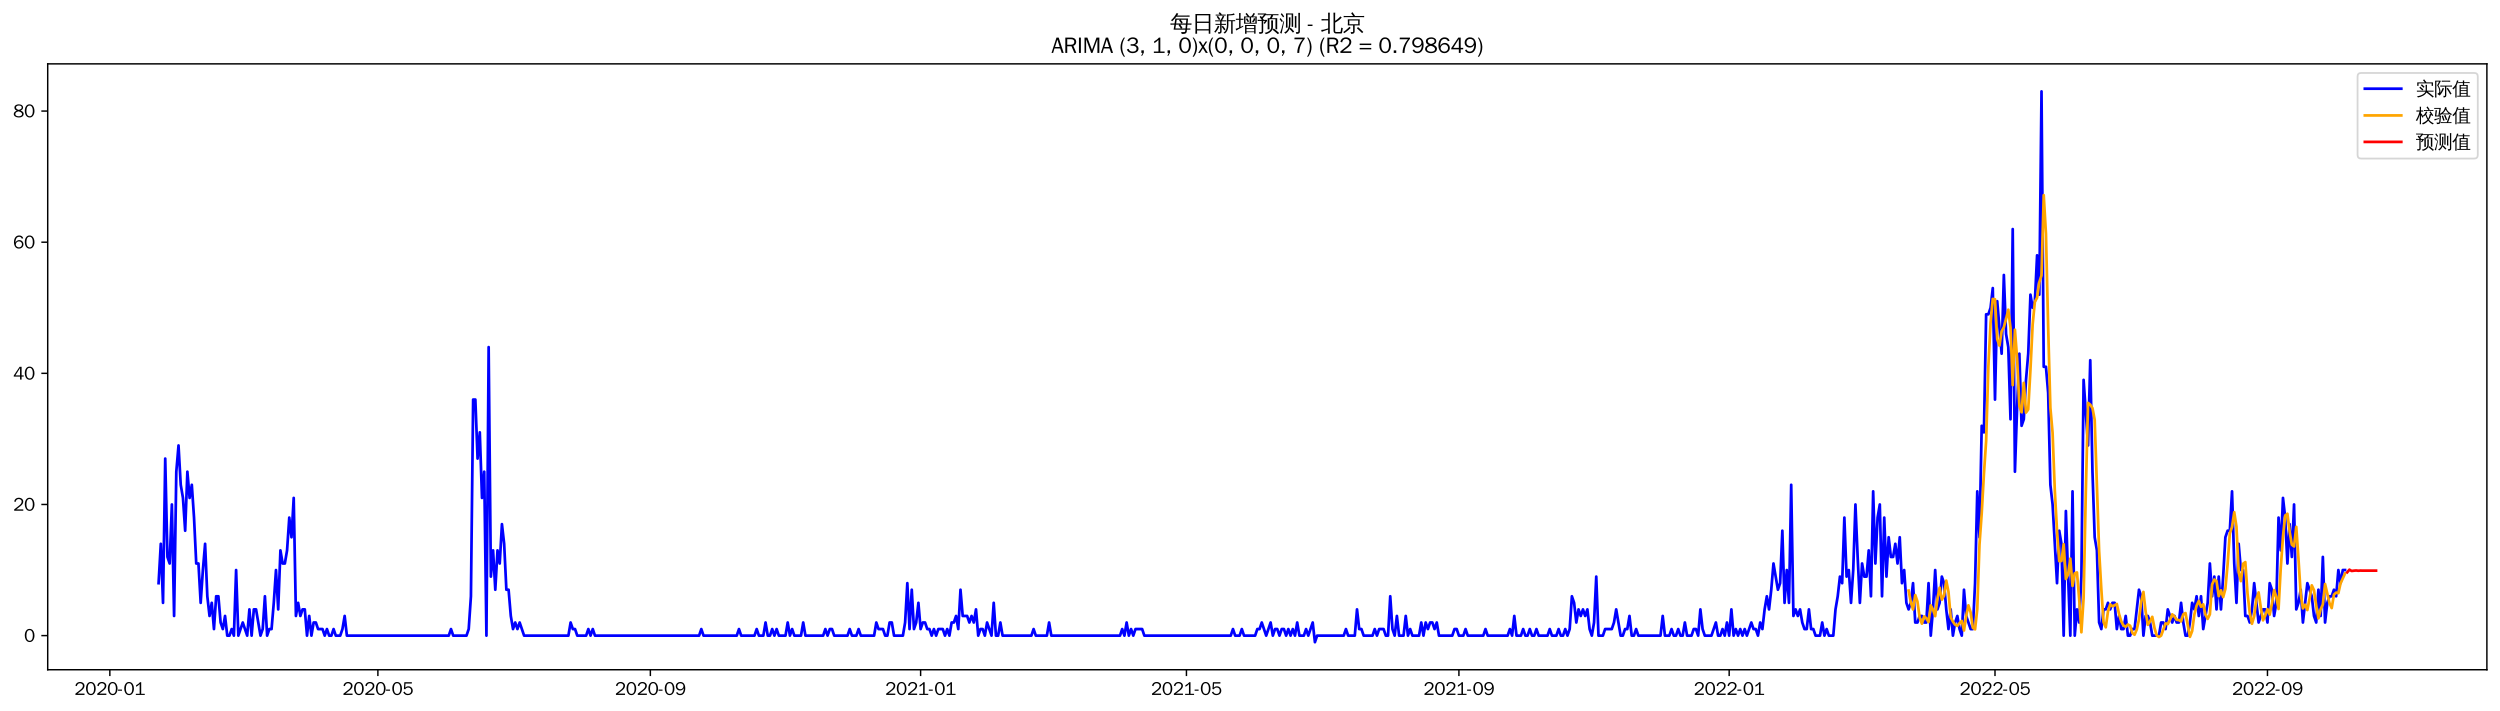 <?xml version="1.0" encoding="utf-8" standalone="no"?>
<!DOCTYPE svg PUBLIC "-//W3C//DTD SVG 1.1//EN"
  "http://www.w3.org/Graphics/SVG/1.1/DTD/svg11.dtd">
<svg xmlns:xlink="http://www.w3.org/1999/xlink" width="1372.594pt" height="390.418pt" viewBox="0 0 1372.594 390.418" xmlns="http://www.w3.org/2000/svg" version="1.1">
 <defs>
  <style type="text/css">*{stroke-linejoin: round; stroke-linecap: butt}</style>
 </defs>
 <g id="figure_1">
  <g id="patch_1">
   <path d="M 0 390.418 
L 1372.594 390.418 
L 1372.594 -0 
L 0 -0 
z
" style="fill: #ffffff"/>
  </g>
  <g id="axes_1">
   <g id="patch_2">
    <path d="M 26.194 367.701 
L 1365.394 367.701 
L 1365.394 35.061 
L 26.194 35.061 
z
" style="fill: #ffffff"/>
   </g>
   <g id="matplotlib.axis_1">
    <g id="xtick_1">
     <g id="line2d_1">
      <defs>
       <path id="m16f0a1be3b" d="M 0 0 
L 0 3.5 
" style="stroke: #000000; stroke-width: 0.8"/>
      </defs>
      <g>
       <use xlink:href="#m16f0a1be3b" x="60.309" y="367.701" style="stroke: #000000; stroke-width: 0.8"/>
      </g>
     </g>
     <g id="text_1">
      <!-- 2020-01 -->
      <g transform="translate(40.819 381.557)scale(0.1 -0.1)">
       <defs>
        <path id="WenQuanYiZenHei-32" d="M 3488 0 
L 369 0 
L 369 456 
L 2150 1850 
Q 2931 2463 2931 3144 
Q 2931 3619 2488 3863 
Q 2231 4013 1931 4013 
Q 1425 4013 1113 3619 
Q 894 3356 881 3013 
L 369 3169 
Q 531 3981 1213 4300 
Q 1544 4456 1950 4456 
Q 2631 4456 3088 4044 
L 3225 3888 
L 3350 3706 
Q 3481 3444 3481 3144 
Q 3481 2313 2519 1569 
L 1069 456 
L 3488 456 
L 3488 0 
z
" transform="scale(0.016)"/>
        <path id="WenQuanYiZenHei-30" d="M 3581 2175 
Q 3581 1288 3169 638 
Q 2713 -63 1938 -63 
Q 1025 -63 563 831 
Q 256 1425 256 2188 
Q 256 3188 700 3819 
Q 1138 4456 1888 4456 
Q 2863 4456 3306 3500 
Q 3581 2925 3581 2175 
z
M 3019 2100 
Q 3019 3356 2500 3806 
L 2350 3919 
Q 2144 4031 1888 4031 
Q 1100 4031 888 2956 
Q 819 2625 819 2225 
Q 819 1013 1338 569 
Q 1588 356 1938 356 
Q 2675 356 2925 1294 
Q 3019 1663 3019 2100 
z
" transform="scale(0.016)"/>
        <path id="WenQuanYiZenHei-2d" d="M 1363 1444 
L 0 1444 
L 0 1844 
L 1363 1844 
L 1363 1444 
z
" transform="scale(0.016)"/>
        <path id="WenQuanYiZenHei-31" d="M 3556 0 
L 488 0 
L 488 406 
L 1800 406 
L 1800 3725 
Q 1231 3125 588 2788 
L 588 3338 
Q 1456 3781 1931 4388 
L 2331 4388 
L 2331 406 
L 3556 406 
L 3556 0 
z
" transform="scale(0.016)"/>
       </defs>
       <use xlink:href="#WenQuanYiZenHei-32"/>
       <use xlink:href="#WenQuanYiZenHei-30" x="59.961"/>
       <use xlink:href="#WenQuanYiZenHei-32" x="119.922"/>
       <use xlink:href="#WenQuanYiZenHei-30" x="179.883"/>
       <use xlink:href="#WenQuanYiZenHei-2d" x="239.844"/>
       <use xlink:href="#WenQuanYiZenHei-30" x="269.824"/>
       <use xlink:href="#WenQuanYiZenHei-31" x="329.785"/>
      </g>
     </g>
    </g>
    <g id="xtick_2">
     <g id="line2d_2">
      <g>
       <use xlink:href="#m16f0a1be3b" x="207.474" y="367.701" style="stroke: #000000; stroke-width: 0.8"/>
      </g>
     </g>
     <g id="text_2">
      <!-- 2020-05 -->
      <g transform="translate(187.984 381.557)scale(0.1 -0.1)">
       <defs>
        <path id="WenQuanYiZenHei-35" d="M 3531 1488 
Q 3531 688 2913 250 
Q 2456 -63 1844 -63 
Q 1175 -63 706 350 
Q 413 613 306 975 
L 781 1131 
Q 1000 538 1569 406 
Q 1706 369 1856 369 
Q 2550 369 2850 869 
Q 3000 1131 3000 1494 
Q 3000 2056 2581 2356 
Q 2319 2538 1969 2538 
Q 1400 2538 1031 2075 
Q 981 2013 938 1938 
L 500 2031 
L 644 4388 
L 3244 4388 
L 3200 3919 
L 1044 3919 
L 950 2500 
Q 1431 2975 2006 2975 
Q 2713 2975 3163 2475 
Q 3531 2063 3531 1488 
z
" transform="scale(0.016)"/>
       </defs>
       <use xlink:href="#WenQuanYiZenHei-32"/>
       <use xlink:href="#WenQuanYiZenHei-30" x="59.961"/>
       <use xlink:href="#WenQuanYiZenHei-32" x="119.922"/>
       <use xlink:href="#WenQuanYiZenHei-30" x="179.883"/>
       <use xlink:href="#WenQuanYiZenHei-2d" x="239.844"/>
       <use xlink:href="#WenQuanYiZenHei-30" x="269.824"/>
       <use xlink:href="#WenQuanYiZenHei-35" x="329.785"/>
      </g>
     </g>
    </g>
    <g id="xtick_3">
     <g id="line2d_3">
      <g>
       <use xlink:href="#m16f0a1be3b" x="357.071" y="367.701" style="stroke: #000000; stroke-width: 0.8"/>
      </g>
     </g>
     <g id="text_3">
      <!-- 2020-09 -->
      <g transform="translate(337.582 381.557)scale(0.1 -0.1)">
       <defs>
        <path id="WenQuanYiZenHei-39" d="M 3544 2300 
Q 3544 1163 3019 513 
Q 2563 -63 1775 -63 
Q 956 -63 563 488 
Q 463 631 394 813 
L 838 975 
Q 1025 494 1550 388 
Q 1656 369 1775 369 
Q 2594 369 2900 1325 
Q 3044 1769 3038 2313 
L 3025 2313 
Q 2675 1638 1944 1544 
Q 1844 1531 1744 1531 
Q 1050 1531 625 2031 
Q 294 2419 294 2963 
Q 294 3656 813 4094 
Q 1238 4456 1819 4456 
Q 2988 4456 3381 3363 
Q 3544 2900 3544 2300 
z
M 2925 2994 
Q 2925 3563 2469 3844 
Q 2206 4006 1863 4006 
Q 1275 4006 988 3563 
Q 844 3344 825 3056 
Q 819 3006 819 2956 
Q 819 2413 1269 2131 
Q 1538 1963 1875 1963 
Q 2363 1963 2681 2350 
Q 2925 2638 2925 2994 
z
" transform="scale(0.016)"/>
       </defs>
       <use xlink:href="#WenQuanYiZenHei-32"/>
       <use xlink:href="#WenQuanYiZenHei-30" x="59.961"/>
       <use xlink:href="#WenQuanYiZenHei-32" x="119.922"/>
       <use xlink:href="#WenQuanYiZenHei-30" x="179.883"/>
       <use xlink:href="#WenQuanYiZenHei-2d" x="239.844"/>
       <use xlink:href="#WenQuanYiZenHei-30" x="269.824"/>
       <use xlink:href="#WenQuanYiZenHei-39" x="329.785"/>
      </g>
     </g>
    </g>
    <g id="xtick_4">
     <g id="line2d_4">
      <g>
       <use xlink:href="#m16f0a1be3b" x="505.452" y="367.701" style="stroke: #000000; stroke-width: 0.8"/>
      </g>
     </g>
     <g id="text_4">
      <!-- 2021-01 -->
      <g transform="translate(485.963 381.557)scale(0.1 -0.1)">
       <use xlink:href="#WenQuanYiZenHei-32"/>
       <use xlink:href="#WenQuanYiZenHei-30" x="59.961"/>
       <use xlink:href="#WenQuanYiZenHei-32" x="119.922"/>
       <use xlink:href="#WenQuanYiZenHei-31" x="179.883"/>
       <use xlink:href="#WenQuanYiZenHei-2d" x="239.844"/>
       <use xlink:href="#WenQuanYiZenHei-30" x="269.824"/>
       <use xlink:href="#WenQuanYiZenHei-31" x="329.785"/>
      </g>
     </g>
    </g>
    <g id="xtick_5">
     <g id="line2d_5">
      <g>
       <use xlink:href="#m16f0a1be3b" x="651.401" y="367.701" style="stroke: #000000; stroke-width: 0.8"/>
      </g>
     </g>
     <g id="text_5">
      <!-- 2021-05 -->
      <g transform="translate(631.911 381.557)scale(0.1 -0.1)">
       <use xlink:href="#WenQuanYiZenHei-32"/>
       <use xlink:href="#WenQuanYiZenHei-30" x="59.961"/>
       <use xlink:href="#WenQuanYiZenHei-32" x="119.922"/>
       <use xlink:href="#WenQuanYiZenHei-31" x="179.883"/>
       <use xlink:href="#WenQuanYiZenHei-2d" x="239.844"/>
       <use xlink:href="#WenQuanYiZenHei-30" x="269.824"/>
       <use xlink:href="#WenQuanYiZenHei-35" x="329.785"/>
      </g>
     </g>
    </g>
    <g id="xtick_6">
     <g id="line2d_6">
      <g>
       <use xlink:href="#m16f0a1be3b" x="800.998" y="367.701" style="stroke: #000000; stroke-width: 0.8"/>
      </g>
     </g>
     <g id="text_6">
      <!-- 2021-09 -->
      <g transform="translate(781.509 381.557)scale(0.1 -0.1)">
       <use xlink:href="#WenQuanYiZenHei-32"/>
       <use xlink:href="#WenQuanYiZenHei-30" x="59.961"/>
       <use xlink:href="#WenQuanYiZenHei-32" x="119.922"/>
       <use xlink:href="#WenQuanYiZenHei-31" x="179.883"/>
       <use xlink:href="#WenQuanYiZenHei-2d" x="239.844"/>
       <use xlink:href="#WenQuanYiZenHei-30" x="269.824"/>
       <use xlink:href="#WenQuanYiZenHei-39" x="329.785"/>
      </g>
     </g>
    </g>
    <g id="xtick_7">
     <g id="line2d_7">
      <g>
       <use xlink:href="#m16f0a1be3b" x="949.379" y="367.701" style="stroke: #000000; stroke-width: 0.8"/>
      </g>
     </g>
     <g id="text_7">
      <!-- 2022-01 -->
      <g transform="translate(929.89 381.557)scale(0.1 -0.1)">
       <use xlink:href="#WenQuanYiZenHei-32"/>
       <use xlink:href="#WenQuanYiZenHei-30" x="59.961"/>
       <use xlink:href="#WenQuanYiZenHei-32" x="119.922"/>
       <use xlink:href="#WenQuanYiZenHei-32" x="179.883"/>
       <use xlink:href="#WenQuanYiZenHei-2d" x="239.844"/>
       <use xlink:href="#WenQuanYiZenHei-30" x="269.824"/>
       <use xlink:href="#WenQuanYiZenHei-31" x="329.785"/>
      </g>
     </g>
    </g>
    <g id="xtick_8">
     <g id="line2d_8">
      <g>
       <use xlink:href="#m16f0a1be3b" x="1095.328" y="367.701" style="stroke: #000000; stroke-width: 0.8"/>
      </g>
     </g>
     <g id="text_8">
      <!-- 2022-05 -->
      <g transform="translate(1075.838 381.557)scale(0.1 -0.1)">
       <use xlink:href="#WenQuanYiZenHei-32"/>
       <use xlink:href="#WenQuanYiZenHei-30" x="59.961"/>
       <use xlink:href="#WenQuanYiZenHei-32" x="119.922"/>
       <use xlink:href="#WenQuanYiZenHei-32" x="179.883"/>
       <use xlink:href="#WenQuanYiZenHei-2d" x="239.844"/>
       <use xlink:href="#WenQuanYiZenHei-30" x="269.824"/>
       <use xlink:href="#WenQuanYiZenHei-35" x="329.785"/>
      </g>
     </g>
    </g>
    <g id="xtick_9">
     <g id="line2d_9">
      <g>
       <use xlink:href="#m16f0a1be3b" x="1244.925" y="367.701" style="stroke: #000000; stroke-width: 0.8"/>
      </g>
     </g>
     <g id="text_9">
      <!-- 2022-09 -->
      <g transform="translate(1225.436 381.557)scale(0.1 -0.1)">
       <use xlink:href="#WenQuanYiZenHei-32"/>
       <use xlink:href="#WenQuanYiZenHei-30" x="59.961"/>
       <use xlink:href="#WenQuanYiZenHei-32" x="119.922"/>
       <use xlink:href="#WenQuanYiZenHei-32" x="179.883"/>
       <use xlink:href="#WenQuanYiZenHei-2d" x="239.844"/>
       <use xlink:href="#WenQuanYiZenHei-30" x="269.824"/>
       <use xlink:href="#WenQuanYiZenHei-39" x="329.785"/>
      </g>
     </g>
    </g>
   </g>
   <g id="matplotlib.axis_2">
    <g id="ytick_1">
     <g id="line2d_10">
      <defs>
       <path id="mc76f2c4e83" d="M 0 0 
L -3.5 0 
" style="stroke: #000000; stroke-width: 0.8"/>
      </defs>
      <g>
       <use xlink:href="#mc76f2c4e83" x="26.194" y="348.981" style="stroke: #000000; stroke-width: 0.8"/>
      </g>
     </g>
     <g id="text_10">
      <!-- 0 -->
      <g transform="translate(13.197 352.409)scale(0.1 -0.1)">
       <use xlink:href="#WenQuanYiZenHei-30"/>
      </g>
     </g>
    </g>
    <g id="ytick_2">
     <g id="line2d_11">
      <g>
       <use xlink:href="#mc76f2c4e83" x="26.194" y="276.981" style="stroke: #000000; stroke-width: 0.8"/>
      </g>
     </g>
     <g id="text_11">
      <!-- 20 -->
      <g transform="translate(7.2 280.409)scale(0.1 -0.1)">
       <use xlink:href="#WenQuanYiZenHei-32"/>
       <use xlink:href="#WenQuanYiZenHei-30" x="59.961"/>
      </g>
     </g>
    </g>
    <g id="ytick_3">
     <g id="line2d_12">
      <g>
       <use xlink:href="#mc76f2c4e83" x="26.194" y="204.981" style="stroke: #000000; stroke-width: 0.8"/>
      </g>
     </g>
     <g id="text_12">
      <!-- 40 -->
      <g transform="translate(7.2 208.409)scale(0.1 -0.1)">
       <defs>
        <path id="WenQuanYiZenHei-34" d="M 3631 1025 
L 2913 1025 
L 2913 0 
L 2381 0 
L 2381 1025 
L 219 1025 
L 219 1388 
L 2225 4388 
L 2913 4388 
L 2913 1444 
L 3631 1444 
L 3631 1025 
z
M 2381 1444 
L 2381 3963 
L 788 1444 
L 2381 1444 
z
" transform="scale(0.016)"/>
       </defs>
       <use xlink:href="#WenQuanYiZenHei-34"/>
       <use xlink:href="#WenQuanYiZenHei-30" x="59.961"/>
      </g>
     </g>
    </g>
    <g id="ytick_4">
     <g id="line2d_13">
      <g>
       <use xlink:href="#mc76f2c4e83" x="26.194" y="132.981" style="stroke: #000000; stroke-width: 0.8"/>
      </g>
     </g>
     <g id="text_13">
      <!-- 60 -->
      <g transform="translate(7.2 136.409)scale(0.1 -0.1)">
       <defs>
        <path id="WenQuanYiZenHei-36" d="M 3550 1431 
Q 3550 725 3006 288 
Q 2581 -63 1994 -63 
Q 1013 -63 563 825 
Q 288 1363 288 2081 
Q 288 3294 856 3938 
Q 1319 4456 2075 4456 
Q 2969 4456 3363 3756 
Q 3431 3631 3481 3481 
L 2988 3350 
Q 2750 3994 2075 4006 
Q 1056 4006 844 2669 
Q 794 2356 794 1981 
L 806 1981 
Q 1006 2506 1544 2744 
Q 1819 2869 2119 2869 
Q 2788 2869 3213 2375 
Q 3550 1975 3550 1431 
z
M 3038 1406 
Q 3038 1906 2656 2213 
Q 2381 2431 2038 2431 
Q 1525 2431 1181 2044 
Q 919 1744 919 1356 
Q 919 881 1344 581 
Q 1631 375 1981 375 
Q 2519 375 2838 781 
Q 3038 1050 3038 1406 
z
" transform="scale(0.016)"/>
       </defs>
       <use xlink:href="#WenQuanYiZenHei-36"/>
       <use xlink:href="#WenQuanYiZenHei-30" x="59.961"/>
      </g>
     </g>
    </g>
    <g id="ytick_5">
     <g id="line2d_14">
      <g>
       <use xlink:href="#mc76f2c4e83" x="26.194" y="60.981" style="stroke: #000000; stroke-width: 0.8"/>
      </g>
     </g>
     <g id="text_14">
      <!-- 80 -->
      <g transform="translate(7.2 64.409)scale(0.1 -0.1)">
       <defs>
        <path id="WenQuanYiZenHei-38" d="M 3619 1175 
Q 3619 431 2850 100 
Q 2444 -63 1944 -63 
Q 1231 -63 725 269 
Q 225 594 225 1125 
Q 225 1881 1269 2281 
Q 719 2481 519 2938 
Q 444 3119 444 3319 
Q 444 4000 1144 4294 
Q 1519 4456 1963 4456 
Q 2669 4456 3094 4094 
Q 3425 3813 3425 3369 
Q 3425 2638 2575 2356 
Q 3231 2056 3450 1725 
Q 3619 1488 3619 1175 
z
M 2944 3344 
Q 2944 3906 2288 4019 
Q 2138 4044 1969 4044 
Q 1438 4044 1163 3775 
Q 1000 3613 1000 3375 
Q 1000 2925 1594 2663 
Q 1756 2588 1931 2550 
Q 2581 2725 2788 2956 
Q 2944 3125 2944 3344 
z
M 3075 1094 
Q 3075 1738 1875 2050 
Q 1094 1881 850 1463 
Q 763 1313 763 1131 
Q 763 569 1456 406 
Q 1681 344 1944 344 
Q 2519 344 2850 619 
Q 3075 813 3075 1094 
z
" transform="scale(0.016)"/>
       </defs>
       <use xlink:href="#WenQuanYiZenHei-38"/>
       <use xlink:href="#WenQuanYiZenHei-30" x="59.961"/>
      </g>
     </g>
    </g>
   </g>
   <g id="line2d_15">
    <path d="M 87.066 320.181 
L 88.283 298.581 
L 89.499 330.981 
L 90.715 251.781 
L 91.931 305.781 
L 93.148 309.381 
L 94.364 276.981 
L 95.58 338.181 
L 96.796 258.981 
L 98.013 244.581 
L 99.229 266.181 
L 100.445 273.381 
L 101.661 291.381 
L 102.878 258.981 
L 104.094 273.381 
L 105.31 266.181 
L 106.526 284.181 
L 107.743 309.381 
L 108.959 309.381 
L 110.175 330.981 
L 111.391 312.981 
L 112.607 298.581 
L 113.824 327.381 
L 115.04 338.181 
L 116.256 330.981 
L 117.472 345.381 
L 118.689 327.381 
L 119.905 327.381 
L 121.121 341.781 
L 122.337 345.381 
L 123.554 338.181 
L 124.77 348.981 
L 125.986 348.981 
L 127.202 345.381 
L 128.419 348.981 
L 129.635 312.981 
L 130.851 348.981 
L 133.284 341.781 
L 135.716 348.981 
L 136.932 334.581 
L 138.148 348.981 
L 139.365 334.581 
L 140.581 334.581 
L 143.013 348.981 
L 144.23 345.381 
L 145.446 327.381 
L 146.662 348.981 
L 147.878 345.381 
L 149.095 345.381 
L 150.311 330.981 
L 151.527 312.981 
L 152.743 334.581 
L 153.96 302.181 
L 155.176 309.381 
L 156.392 309.381 
L 157.608 302.181 
L 158.825 284.181 
L 160.041 294.981 
L 161.257 273.381 
L 162.473 338.181 
L 163.689 330.981 
L 164.906 338.181 
L 166.122 334.581 
L 167.338 334.581 
L 168.554 348.981 
L 169.771 338.181 
L 170.987 348.981 
L 172.203 341.781 
L 173.419 341.781 
L 174.636 345.381 
L 177.068 345.381 
L 178.284 348.981 
L 179.501 345.381 
L 180.717 348.981 
L 181.933 348.981 
L 183.149 345.381 
L 184.366 348.981 
L 186.798 348.981 
L 188.014 345.381 
L 189.23 338.181 
L 190.447 348.981 
L 246.394 348.981 
L 247.61 345.381 
L 248.826 348.981 
L 256.124 348.981 
L 257.34 345.381 
L 258.556 327.381 
L 259.772 219.381 
L 260.989 219.381 
L 262.205 251.781 
L 263.421 237.381 
L 264.637 273.381 
L 265.854 258.981 
L 267.07 348.981 
L 268.286 190.581 
L 269.502 316.581 
L 270.718 302.181 
L 271.935 323.781 
L 273.151 302.181 
L 274.367 309.381 
L 275.583 287.781 
L 276.8 298.581 
L 278.016 323.781 
L 279.232 323.781 
L 280.448 338.181 
L 281.665 345.381 
L 282.881 341.781 
L 284.097 345.381 
L 285.313 341.781 
L 287.746 348.981 
L 312.071 348.981 
L 313.287 341.781 
L 314.503 345.381 
L 315.719 345.381 
L 316.936 348.981 
L 321.8 348.981 
L 323.017 345.381 
L 324.233 348.981 
L 325.449 345.381 
L 326.665 348.981 
L 383.829 348.981 
L 385.045 345.381 
L 386.261 348.981 
L 404.505 348.981 
L 405.721 345.381 
L 406.937 348.981 
L 414.235 348.981 
L 415.451 345.381 
L 416.667 348.981 
L 419.1 348.981 
L 420.316 341.781 
L 421.532 348.981 
L 422.748 348.981 
L 423.964 345.381 
L 425.181 348.981 
L 426.397 345.381 
L 427.613 348.981 
L 431.262 348.981 
L 432.478 341.781 
L 433.694 348.981 
L 434.911 345.381 
L 436.127 348.981 
L 439.776 348.981 
L 440.992 341.781 
L 442.208 348.981 
L 451.938 348.981 
L 453.154 345.381 
L 454.37 348.981 
L 455.587 345.381 
L 456.803 345.381 
L 458.019 348.981 
L 465.317 348.981 
L 466.533 345.381 
L 467.749 348.981 
L 470.182 348.981 
L 471.398 345.381 
L 472.614 348.981 
L 479.911 348.981 
L 481.128 341.781 
L 482.344 345.381 
L 484.776 345.381 
L 485.993 348.981 
L 487.209 348.981 
L 488.425 341.781 
L 489.641 341.781 
L 490.858 348.981 
L 495.723 348.981 
L 496.939 341.781 
L 498.155 320.181 
L 499.371 345.381 
L 500.588 323.781 
L 501.804 345.381 
L 503.02 341.781 
L 504.236 330.981 
L 505.452 345.381 
L 506.669 341.781 
L 507.885 341.781 
L 509.101 345.381 
L 510.317 345.381 
L 511.534 348.981 
L 512.75 345.381 
L 513.966 348.981 
L 515.182 345.381 
L 517.615 345.381 
L 518.831 348.981 
L 520.047 345.381 
L 521.264 348.981 
L 522.48 341.781 
L 523.696 341.781 
L 524.912 338.181 
L 526.129 345.381 
L 527.345 323.781 
L 528.561 338.181 
L 530.993 338.181 
L 532.21 341.781 
L 533.426 338.181 
L 534.642 341.781 
L 535.858 334.581 
L 537.075 348.981 
L 538.291 345.381 
L 539.507 345.381 
L 540.723 348.981 
L 541.94 341.781 
L 544.372 348.981 
L 545.588 330.981 
L 546.805 348.981 
L 548.021 348.981 
L 549.237 341.781 
L 550.453 348.981 
L 566.264 348.981 
L 567.481 345.381 
L 568.697 348.981 
L 574.778 348.981 
L 575.994 341.781 
L 577.211 348.981 
L 614.914 348.981 
L 616.13 345.381 
L 617.346 348.981 
L 618.563 341.781 
L 619.779 348.981 
L 620.995 345.381 
L 622.211 348.981 
L 623.428 345.381 
L 627.076 345.381 
L 628.293 348.981 
L 675.726 348.981 
L 676.942 345.381 
L 678.158 348.981 
L 680.591 348.981 
L 681.807 345.381 
L 683.023 348.981 
L 689.104 348.981 
L 690.321 345.381 
L 691.537 345.381 
L 692.753 341.781 
L 695.186 348.981 
L 697.618 341.781 
L 698.834 348.981 
L 700.051 345.381 
L 701.267 345.381 
L 702.483 348.981 
L 703.699 345.381 
L 704.916 345.381 
L 706.132 348.981 
L 707.348 345.381 
L 708.564 348.981 
L 709.78 345.381 
L 710.997 348.981 
L 712.213 341.781 
L 713.429 348.981 
L 715.862 348.981 
L 717.078 345.381 
L 718.294 348.981 
L 720.727 341.781 
L 721.943 352.581 
L 723.159 348.981 
L 737.754 348.981 
L 738.97 345.381 
L 740.186 348.981 
L 743.835 348.981 
L 745.051 334.581 
L 746.268 345.381 
L 747.484 345.381 
L 748.7 348.981 
L 753.565 348.981 
L 754.781 345.381 
L 755.998 348.981 
L 757.214 345.381 
L 759.646 345.381 
L 760.862 348.981 
L 762.079 348.981 
L 763.295 327.381 
L 764.511 345.381 
L 765.727 348.981 
L 766.944 338.181 
L 768.16 348.981 
L 770.592 348.981 
L 771.809 338.181 
L 773.025 348.981 
L 774.241 345.381 
L 775.457 348.981 
L 779.106 348.981 
L 780.322 341.781 
L 781.539 348.981 
L 782.755 341.781 
L 783.971 345.381 
L 785.187 341.781 
L 786.404 341.781 
L 787.62 345.381 
L 788.836 341.781 
L 790.052 348.981 
L 797.35 348.981 
L 798.566 345.381 
L 799.782 345.381 
L 800.998 348.981 
L 803.431 348.981 
L 804.647 345.381 
L 805.863 348.981 
L 814.377 348.981 
L 815.593 345.381 
L 816.809 348.981 
L 827.756 348.981 
L 828.972 345.381 
L 830.188 348.981 
L 831.404 338.181 
L 832.621 348.981 
L 835.053 348.981 
L 836.269 345.381 
L 837.486 348.981 
L 838.702 348.981 
L 839.918 345.381 
L 841.134 348.981 
L 842.35 348.981 
L 843.567 345.381 
L 844.783 348.981 
L 849.648 348.981 
L 850.864 345.381 
L 852.08 348.981 
L 854.513 348.981 
L 855.729 345.381 
L 856.945 348.981 
L 858.162 348.981 
L 859.378 345.381 
L 860.594 348.981 
L 861.81 345.381 
L 863.027 327.381 
L 864.243 330.981 
L 865.459 341.781 
L 866.675 334.581 
L 867.891 338.181 
L 869.108 334.581 
L 870.324 338.181 
L 871.54 334.581 
L 872.756 345.381 
L 873.973 348.981 
L 875.189 341.781 
L 876.405 316.581 
L 877.621 348.981 
L 880.054 348.981 
L 881.27 345.381 
L 884.919 345.381 
L 886.135 341.781 
L 887.351 334.581 
L 889.784 348.981 
L 891 348.981 
L 892.216 345.381 
L 893.432 345.381 
L 894.649 338.181 
L 895.865 348.981 
L 897.081 348.981 
L 898.297 345.381 
L 899.514 348.981 
L 911.676 348.981 
L 912.892 338.181 
L 914.109 348.981 
L 916.541 348.981 
L 917.757 345.381 
L 918.973 348.981 
L 920.19 348.981 
L 921.406 345.381 
L 922.622 348.981 
L 923.838 348.981 
L 925.055 341.781 
L 926.271 348.981 
L 928.703 348.981 
L 929.92 345.381 
L 931.136 345.381 
L 932.352 348.981 
L 933.568 334.581 
L 934.785 345.381 
L 936.001 348.981 
L 939.65 348.981 
L 942.082 341.781 
L 943.298 348.981 
L 944.514 348.981 
L 945.731 345.381 
L 946.947 348.981 
L 948.163 341.781 
L 949.379 348.981 
L 950.596 334.581 
L 951.812 348.981 
L 953.028 345.381 
L 954.244 348.981 
L 955.461 345.381 
L 956.677 348.981 
L 957.893 345.381 
L 959.109 348.981 
L 961.542 341.781 
L 962.758 345.381 
L 963.974 345.381 
L 965.191 348.981 
L 966.407 341.781 
L 967.623 345.381 
L 968.839 334.581 
L 970.055 327.381 
L 971.272 334.581 
L 972.488 323.781 
L 973.704 309.381 
L 976.137 323.781 
L 977.353 320.181 
L 978.569 291.381 
L 979.785 330.981 
L 981.002 312.981 
L 982.218 330.981 
L 983.434 266.181 
L 984.65 338.181 
L 985.867 334.581 
L 987.083 338.181 
L 988.299 334.581 
L 989.515 341.781 
L 990.732 345.381 
L 991.948 345.381 
L 993.164 334.581 
L 994.38 345.381 
L 995.596 345.381 
L 996.813 348.981 
L 999.245 348.981 
L 1000.461 341.781 
L 1001.678 348.981 
L 1002.894 345.381 
L 1004.11 348.981 
L 1006.543 348.981 
L 1007.759 334.581 
L 1008.975 327.381 
L 1010.191 316.581 
L 1011.408 320.181 
L 1012.624 284.181 
L 1013.84 316.581 
L 1015.056 312.981 
L 1016.273 330.981 
L 1017.489 312.981 
L 1018.705 276.981 
L 1019.921 305.781 
L 1021.137 330.981 
L 1022.354 309.381 
L 1023.57 316.581 
L 1024.786 316.581 
L 1026.002 302.181 
L 1027.219 327.381 
L 1028.435 269.781 
L 1029.651 309.381 
L 1030.867 284.181 
L 1032.084 276.981 
L 1033.3 327.381 
L 1034.516 284.181 
L 1035.732 316.581 
L 1036.949 294.981 
L 1038.165 305.781 
L 1039.381 305.781 
L 1040.597 298.581 
L 1041.814 309.381 
L 1043.03 294.981 
L 1044.246 320.181 
L 1045.462 312.981 
L 1046.679 330.981 
L 1047.895 334.581 
L 1049.111 330.981 
L 1050.327 320.181 
L 1051.543 341.781 
L 1052.76 341.781 
L 1053.976 338.181 
L 1055.192 338.181 
L 1056.408 341.781 
L 1057.625 341.781 
L 1058.841 320.181 
L 1060.057 348.981 
L 1061.273 334.581 
L 1062.49 312.981 
L 1063.706 334.581 
L 1064.922 330.981 
L 1066.138 316.581 
L 1067.355 320.181 
L 1068.571 334.581 
L 1069.787 345.381 
L 1071.003 334.581 
L 1072.22 348.981 
L 1073.436 341.781 
L 1074.652 338.181 
L 1075.868 345.381 
L 1077.084 348.981 
L 1078.301 323.781 
L 1079.517 338.181 
L 1081.949 345.381 
L 1083.166 345.381 
L 1084.382 320.181 
L 1085.598 269.781 
L 1086.814 294.981 
L 1088.031 233.781 
L 1089.247 237.381 
L 1090.463 172.581 
L 1091.679 172.581 
L 1092.896 168.981 
L 1094.112 158.181 
L 1095.328 219.381 
L 1096.544 165.381 
L 1098.977 194.181 
L 1100.193 150.981 
L 1101.409 183.381 
L 1102.625 190.581 
L 1103.842 230.181 
L 1105.058 125.781 
L 1106.274 258.981 
L 1107.49 222.981 
L 1108.707 194.181 
L 1109.923 233.781 
L 1111.139 230.181 
L 1112.355 208.581 
L 1113.572 194.181 
L 1114.788 161.781 
L 1116.004 168.981 
L 1117.22 165.381 
L 1118.437 140.181 
L 1119.653 161.781 
L 1120.869 50.181 
L 1122.085 201.381 
L 1123.302 201.381 
L 1124.518 215.781 
L 1125.734 266.181 
L 1126.95 276.981 
L 1129.383 320.181 
L 1130.599 291.381 
L 1131.815 298.581 
L 1133.031 348.981 
L 1134.248 280.581 
L 1135.464 316.581 
L 1136.68 348.981 
L 1137.896 269.781 
L 1139.113 348.981 
L 1140.329 334.581 
L 1141.545 341.781 
L 1142.761 316.581 
L 1143.978 208.581 
L 1146.41 244.581 
L 1147.626 197.781 
L 1148.843 258.981 
L 1150.059 294.981 
L 1151.275 302.181 
L 1152.491 341.781 
L 1153.707 345.381 
L 1154.924 334.581 
L 1156.14 334.581 
L 1157.356 330.981 
L 1158.572 334.581 
L 1159.789 330.981 
L 1161.005 330.981 
L 1162.221 345.381 
L 1163.437 338.181 
L 1164.654 345.381 
L 1165.87 345.381 
L 1167.086 338.181 
L 1168.302 348.981 
L 1169.519 348.981 
L 1170.735 345.381 
L 1171.951 345.381 
L 1174.384 323.781 
L 1175.6 327.381 
L 1176.816 348.981 
L 1178.032 338.181 
L 1179.248 338.181 
L 1180.465 341.781 
L 1181.681 348.981 
L 1185.33 348.981 
L 1186.546 341.781 
L 1187.762 341.781 
L 1188.978 345.381 
L 1190.195 334.581 
L 1192.627 341.781 
L 1193.843 338.181 
L 1195.06 341.781 
L 1196.276 341.781 
L 1197.492 330.981 
L 1198.708 341.781 
L 1199.925 348.981 
L 1201.141 348.981 
L 1202.357 341.781 
L 1203.573 330.981 
L 1204.789 334.581 
L 1206.006 327.381 
L 1207.222 338.181 
L 1208.438 327.381 
L 1209.654 345.381 
L 1212.087 330.981 
L 1213.303 309.381 
L 1214.519 327.381 
L 1215.736 316.581 
L 1216.952 334.581 
L 1218.168 316.581 
L 1219.384 334.581 
L 1220.601 316.581 
L 1221.817 294.981 
L 1223.033 291.381 
L 1224.249 291.381 
L 1225.466 269.781 
L 1226.682 309.381 
L 1227.898 330.981 
L 1229.114 298.581 
L 1230.33 312.981 
L 1231.547 312.981 
L 1232.763 338.181 
L 1233.979 338.181 
L 1235.195 341.781 
L 1236.412 334.581 
L 1237.628 320.181 
L 1240.06 341.781 
L 1242.493 334.581 
L 1243.709 334.581 
L 1244.925 341.781 
L 1246.142 320.181 
L 1247.358 323.781 
L 1248.574 338.181 
L 1249.79 330.981 
L 1251.007 284.181 
L 1252.223 302.181 
L 1253.439 273.381 
L 1254.655 284.181 
L 1255.871 309.381 
L 1257.088 287.781 
L 1258.304 305.781 
L 1259.52 276.981 
L 1260.736 334.581 
L 1261.953 330.981 
L 1263.169 323.781 
L 1264.385 341.781 
L 1266.818 320.181 
L 1269.25 327.381 
L 1270.466 338.181 
L 1271.683 341.781 
L 1272.899 323.781 
L 1274.115 338.181 
L 1275.331 305.781 
L 1276.548 341.781 
L 1277.764 330.981 
L 1278.98 327.381 
L 1280.196 327.381 
L 1281.412 323.781 
L 1282.629 327.381 
L 1283.845 312.981 
L 1285.061 320.181 
L 1286.277 312.981 
L 1287.494 312.981 
L 1287.494 312.981 
" clip-path="url(#p50f591099b)" style="fill: none; stroke: #0000ff; stroke-width: 1.5; stroke-linecap: square"/>
   </g>
   <g id="line2d_16">
    <path d="M 1047.895 324.263 
L 1049.111 330.665 
L 1050.327 334.609 
L 1051.543 326.706 
L 1052.76 330.298 
L 1053.976 339.218 
L 1055.192 342.426 
L 1056.408 338.419 
L 1057.625 339.432 
L 1058.841 341.543 
L 1060.057 332.377 
L 1061.273 334.651 
L 1062.49 338.283 
L 1063.706 328.782 
L 1064.922 322.673 
L 1066.138 329.25 
L 1067.355 326.972 
L 1068.571 318.783 
L 1069.787 324.949 
L 1071.003 338.901 
L 1072.22 341.293 
L 1073.436 342.953 
L 1074.652 343.632 
L 1075.868 342.142 
L 1077.084 340.921 
L 1078.301 346.157 
L 1079.517 338.088 
L 1080.733 332.345 
L 1081.949 336.207 
L 1083.166 344.691 
L 1084.382 345.523 
L 1085.598 334.347 
L 1086.814 299.017 
L 1088.031 281.867 
L 1089.247 260.29 
L 1090.463 242.105 
L 1091.679 201.348 
L 1092.896 177.237 
L 1094.112 164.125 
L 1095.328 164.327 
L 1096.544 186.233 
L 1097.761 189.747 
L 1098.977 181.913 
L 1100.193 179.665 
L 1101.409 175.181 
L 1102.625 170.024 
L 1103.842 179.953 
L 1105.058 211.454 
L 1106.274 181.041 
L 1107.49 197.171 
L 1108.707 222.888 
L 1109.923 226.343 
L 1111.139 210.225 
L 1112.355 226.503 
L 1113.572 224.807 
L 1114.788 203.105 
L 1116.004 178.182 
L 1117.22 165.664 
L 1118.437 163.462 
L 1119.653 154.963 
L 1120.869 151.248 
L 1122.085 107.155 
L 1123.302 128.303 
L 1124.518 179.647 
L 1125.734 223.83 
L 1126.95 237.658 
L 1128.166 269.263 
L 1129.383 291.36 
L 1130.599 308.076 
L 1131.815 307.987 
L 1133.031 298.818 
L 1134.248 317.899 
L 1135.464 315.433 
L 1136.68 306.709 
L 1137.896 321.675 
L 1139.113 314.763 
L 1140.329 314.292 
L 1141.545 328.889 
L 1142.761 347.135 
L 1143.978 328.375 
L 1145.194 270.087 
L 1146.41 221.207 
L 1147.626 222.17 
L 1148.843 224.092 
L 1150.059 230.484 
L 1152.491 302.312 
L 1153.707 323.433 
L 1154.924 341.556 
L 1156.14 344.423 
L 1157.356 335.673 
L 1158.572 331.813 
L 1159.789 332.849 
L 1161.005 332.334 
L 1162.221 331.598 
L 1163.437 337.124 
L 1164.654 341.17 
L 1165.87 343.434 
L 1167.086 344.147 
L 1168.302 342.878 
L 1169.519 343.548 
L 1170.735 347.51 
L 1171.951 348.488 
L 1173.167 345.619 
L 1174.384 340.11 
L 1175.6 330.402 
L 1176.816 324.987 
L 1178.032 335.789 
L 1179.248 343.043 
L 1180.465 341.169 
L 1181.681 338.674 
L 1182.897 344.804 
L 1184.113 348.885 
L 1185.33 349.739 
L 1186.546 348.981 
L 1188.978 342.256 
L 1190.195 342.653 
L 1191.411 340.252 
L 1192.627 337.304 
L 1193.843 338.436 
L 1195.06 340.292 
L 1196.276 340.428 
L 1197.492 341.164 
L 1198.708 337.269 
L 1199.925 336.585 
L 1202.357 349.643 
L 1203.573 346.478 
L 1204.789 337.365 
L 1206.006 332.566 
L 1207.222 329.945 
L 1208.438 333.127 
L 1209.654 331.818 
L 1210.871 337.384 
L 1212.087 339.794 
L 1213.303 337.291 
L 1214.519 320.915 
L 1215.736 318.201 
L 1216.952 319.026 
L 1218.168 327.342 
L 1219.384 324.103 
L 1220.601 327.818 
L 1221.817 323.344 
L 1223.033 309.882 
L 1224.249 292.88 
L 1225.466 289.343 
L 1226.682 281.219 
L 1227.898 289.142 
L 1229.114 314.275 
L 1230.33 319.052 
L 1231.547 309.517 
L 1232.763 308.618 
L 1233.979 325.911 
L 1235.195 336.518 
L 1236.412 342.466 
L 1237.628 338.282 
L 1238.844 328.913 
L 1240.06 325.265 
L 1241.277 333.643 
L 1242.493 340.575 
L 1243.709 337.926 
L 1244.925 334.439 
L 1246.142 337.463 
L 1247.358 331.523 
L 1248.574 323.995 
L 1249.79 327.79 
L 1251.007 334.349 
L 1252.223 311.776 
L 1253.439 294.664 
L 1254.655 283.019 
L 1255.871 282.069 
L 1257.088 291.848 
L 1258.304 299.072 
L 1259.52 300.014 
L 1260.736 289.274 
L 1261.953 306.866 
L 1263.169 326.115 
L 1264.385 334.025 
L 1265.601 332.03 
L 1266.818 334.943 
L 1268.034 328.698 
L 1269.25 321.387 
L 1270.466 324.036 
L 1271.683 332.414 
L 1272.899 339.478 
L 1274.115 334.528 
L 1275.331 331.87 
L 1276.548 320.66 
L 1278.98 331.101 
L 1280.196 333.855 
L 1281.412 326.481 
L 1282.629 325.371 
L 1283.845 325.649 
L 1285.061 320.242 
L 1287.494 314.928 
L 1287.494 314.928 
" clip-path="url(#p50f591099b)" style="fill: none; stroke: #ffa500; stroke-width: 1.5; stroke-linecap: square"/>
   </g>
   <g id="line2d_17">
    <path d="M 1288.71 314.215 
L 1289.926 312.781 
L 1291.142 313.484 
L 1292.359 313.324 
L 1293.575 313.214 
L 1294.791 313.359 
L 1296.007 313.27 
L 1297.224 313.298 
L 1298.44 313.304 
L 1299.656 313.289 
L 1300.872 313.3 
L 1302.089 313.296 
L 1303.305 313.296 
L 1304.521 313.297 
" clip-path="url(#p50f591099b)" style="fill: none; stroke: #ff0000; stroke-width: 1.5; stroke-linecap: square"/>
   </g>
   <g id="patch_3">
    <path d="M 26.194 367.701 
L 26.194 35.061 
" style="fill: none; stroke: #000000; stroke-width: 0.8; stroke-linejoin: miter; stroke-linecap: square"/>
   </g>
   <g id="patch_4">
    <path d="M 1365.394 367.701 
L 1365.394 35.061 
" style="fill: none; stroke: #000000; stroke-width: 0.8; stroke-linejoin: miter; stroke-linecap: square"/>
   </g>
   <g id="patch_5">
    <path d="M 26.194 367.701 
L 1365.394 367.701 
" style="fill: none; stroke: #000000; stroke-width: 0.8; stroke-linejoin: miter; stroke-linecap: square"/>
   </g>
   <g id="patch_6">
    <path d="M 26.194 35.061 
L 1365.394 35.061 
" style="fill: none; stroke: #000000; stroke-width: 0.8; stroke-linejoin: miter; stroke-linecap: square"/>
   </g>
   <g id="text_15">
    <!-- 每日新增预测 - 北京 -->
    <g transform="translate(642.397 17.042)scale(0.12 -0.12)">
     <defs>
      <path id="WenQuanYiZenHei-6bcf" d="M 6138 2181 
Q 6113 1988 6138 1800 
Q 5788 1819 5438 1819 
L 4975 1819 
L 4863 738 
L 5806 738 
L 5806 394 
L 4831 394 
L 4775 -144 
Q 4719 -563 4350 -725 
Q 4013 -856 3550 -825 
L 3288 -819 
Q 3331 -663 3275 -519 
Q 3219 -375 3113 -288 
Q 3381 -313 3759 -303 
Q 4138 -294 4231 -238 
Q 4338 -163 4350 88 
L 4381 394 
L 1025 394 
L 1244 1819 
L 813 1819 
Q 463 1819 113 1800 
Q 138 1988 113 2181 
Q 463 2163 813 2163 
L 1294 2163 
L 1488 3431 
L 1488 3581 
L 1506 3581 
L 1513 3613 
L 1713 3581 
L 5156 3581 
L 5013 2163 
L 5438 2163 
Q 5788 2163 6138 2181 
z
M 5588 4463 
Q 5569 4269 5588 4081 
Q 5244 4100 4894 4100 
L 1813 4100 
Q 1344 3463 606 2788 
Q 481 2988 256 3069 
Q 744 3494 1116 3972 
Q 1488 4450 1919 5181 
Q 2119 5044 2344 4950 
Q 2213 4688 2050 4444 
L 4894 4444 
Q 5238 4444 5588 4463 
z
M 2844 3238 
L 1906 3238 
L 1744 2163 
L 3244 2163 
L 2581 3038 
L 2844 3238 
z
M 3250 2163 
L 4563 2163 
L 4669 3238 
L 3044 3238 
L 3638 2456 
L 3250 2163 
z
M 2944 1819 
Q 3275 1394 3550 938 
L 3213 738 
L 4419 738 
L 4525 1819 
L 2944 1819 
z
M 2656 1819 
L 1694 1819 
L 1525 738 
L 3094 738 
Q 2806 1219 2450 1650 
L 2656 1819 
z
" transform="scale(0.016)"/>
      <path id="WenQuanYiZenHei-65e5" d="M 1494 -775 
Q 1244 -750 988 -775 
Q 1013 -313 1013 156 
L 1013 4875 
L 5269 4875 
L 5269 -763 
L 4813 -763 
L 4813 156 
L 1469 156 
Q 1469 -313 1494 -775 
z
M 4813 2700 
L 4813 4500 
L 1469 4500 
L 1469 2700 
L 4813 2700 
z
M 4813 531 
L 4813 2325 
L 1469 2325 
L 1469 531 
L 4813 531 
z
" transform="scale(0.016)"/>
      <path id="WenQuanYiZenHei-65b0" d="M 5419 -763 
Q 5188 -738 4963 -763 
Q 4981 -344 4981 75 
L 4981 2819 
L 4188 2819 
L 4188 1706 
Q 4188 63 3163 -738 
Q 3019 -519 2769 -469 
Q 3769 131 3769 1706 
L 3769 4769 
L 3875 4769 
L 3844 4831 
L 4294 4781 
Q 4438 4769 4894 4816 
Q 5350 4863 5512 4931 
Q 5675 5000 5763 5094 
Q 5850 4881 5981 4694 
Q 5713 4544 5263 4519 
L 4188 4438 
L 4188 3100 
L 5563 3100 
Q 5850 3100 6131 3113 
Q 6119 2956 6131 2806 
L 5394 2819 
L 5394 75 
Q 5394 -344 5419 -763 
z
M 2981 213 
Q 2656 744 2256 1225 
L 2606 1513 
Q 3025 1006 3369 450 
L 2981 213 
z
M 1169 1525 
Q 1375 1419 1594 1363 
Q 1281 488 469 -469 
Q 331 -300 119 -244 
Q 575 263 888 900 
Q 1038 1206 1169 1525 
z
M 1825 6 
L 1825 1769 
L 1081 1769 
Q 794 1769 513 1756 
Q 525 1913 513 2063 
Q 794 2050 1081 2050 
L 1825 2050 
L 1825 2775 
L 994 2775 
Q 706 2775 425 2763 
Q 438 2919 425 3075 
Q 706 3056 994 3056 
L 1825 3056 
L 1825 3088 
L 1906 3088 
Q 2288 3656 2588 4381 
Q 2794 4269 3013 4206 
Q 2800 3675 2381 3056 
L 3013 3056 
Q 3294 3056 3581 3075 
Q 3563 2919 3581 2763 
Q 3294 2775 3013 2775 
L 2238 2775 
L 2238 2050 
L 2925 2050 
Q 3206 2050 3494 2063 
Q 3475 1913 3494 1756 
Q 3206 1769 2925 1769 
L 2238 1769 
L 2238 -156 
Q 2238 -413 2075 -581 
Q 1844 -794 1306 -794 
Q 1363 -519 1188 -288 
Q 1338 -313 1534 -316 
Q 1731 -319 1778 -278 
Q 1825 -238 1825 6 
z
M 1875 3388 
L 1500 3131 
L 825 4088 
L 1200 4350 
L 1875 3388 
z
M 3419 4713 
Q 3400 4563 3419 4406 
Q 3131 4419 2850 4419 
L 1125 4419 
Q 838 4419 556 4406 
Q 569 4563 556 4713 
Q 838 4700 1125 4700 
L 1763 4700 
L 1388 5088 
L 1719 5406 
L 2288 4813 
L 2175 4700 
L 2850 4700 
Q 3131 4700 3419 4713 
z
" transform="scale(0.016)"/>
      <path id="WenQuanYiZenHei-589e" d="M 3138 -769 
Q 2913 -744 2688 -769 
Q 2706 -356 2706 56 
L 2706 1719 
L 5706 1719 
L 5706 -756 
L 5300 -756 
L 5300 -338 
L 3119 -338 
Q 3125 -550 3138 -769 
z
M 5113 3569 
Q 5344 3606 5563 3688 
Q 5669 3175 5256 2694 
Q 5113 2519 4975 2506 
Q 4831 2725 4588 2813 
Q 4806 2831 4997 3068 
Q 5188 3306 5113 3569 
z
M 3850 2763 
L 3469 2538 
L 2925 3456 
L 3313 3681 
L 3850 2763 
z
M 2400 2100 
Q 2469 3138 2400 4175 
L 3413 4175 
Q 3138 4550 2825 4888 
L 3156 5194 
Q 3581 4725 3938 4206 
L 3900 4175 
L 4456 4175 
Q 4863 4575 5131 5163 
Q 5325 5044 5538 4975 
Q 5369 4575 5013 4175 
L 6056 4175 
Q 5981 3138 6056 2100 
L 2400 2100 
z
M 5300 806 
L 5300 1450 
L 3113 1450 
Q 3113 1125 3113 806 
L 5300 806 
z
M 5300 563 
L 3113 563 
L 3113 -94 
L 5300 -94 
L 5300 563 
z
M 4431 3913 
L 4431 2363 
L 5650 2363 
L 5650 3913 
L 4756 3913 
L 4700 3856 
Q 4681 3888 4656 3913 
L 4431 3913 
z
M 4025 3913 
L 2806 3913 
L 2806 2363 
L 4025 2363 
L 4025 3913 
z
M -31 625 
Q 506 763 1006 975 
L 1006 3206 
L 669 3206 
Q 369 3206 75 3188 
Q 94 3356 75 3531 
Q 369 3513 669 3513 
L 1006 3513 
L 1006 4263 
Q 1006 4700 981 5131 
Q 1206 5106 1431 5131 
Q 1413 4700 1413 4263 
L 1413 3513 
L 2238 3531 
Q 2219 3356 2238 3188 
L 1413 3206 
L 1413 1163 
L 2150 1531 
L 2194 1256 
Q 1269 775 813 519 
L 194 144 
Q 138 438 -31 625 
z
" transform="scale(0.016)"/>
      <path id="WenQuanYiZenHei-9884" d="M 1206 19 
L 1206 2888 
L 669 2888 
Q 356 2888 50 2869 
Q 63 3044 50 3213 
Q 363 3194 669 3194 
L 1250 3194 
Q 950 3631 606 4031 
L 963 4338 
L 1263 3975 
L 1913 4719 
L 731 4719 
Q 419 4719 106 4706 
Q 125 4875 106 5044 
Q 419 5031 731 5031 
L 2481 5031 
L 2544 4663 
Q 2394 4613 2256 4466 
Q 2119 4319 1525 3631 
Q 1656 3444 1788 3250 
L 1700 3194 
L 2700 3194 
L 2763 2825 
Q 2656 2819 2613 2763 
L 2100 2038 
L 1750 2288 
L 2175 2888 
L 1638 2888 
L 1638 -150 
Q 1638 -525 1363 -669 
Q 1075 -819 525 -813 
Q 594 -513 388 -294 
Q 575 -313 837 -316 
Q 1100 -319 1153 -272 
Q 1206 -225 1206 19 
z
M 5813 -888 
Q 5100 -225 4306 375 
L 4669 719 
Q 5481 106 6219 -575 
L 5813 -888 
z
M 2375 -906 
Q 2294 -631 2025 -506 
Q 2769 -431 3353 19 
Q 3938 469 3938 1069 
L 3938 2200 
Q 3938 2625 3913 3050 
Q 4188 3025 4456 3050 
Q 4431 2625 4431 2200 
L 4431 1069 
Q 4431 681 4225 319 
Q 3644 -606 2375 -906 
z
M 3444 488 
Q 3169 513 2894 488 
Q 2919 913 2919 1338 
L 2919 3675 
Q 3219 3675 3525 3675 
Q 3750 4013 3931 4525 
L 3238 4525 
Q 2888 4525 2538 4513 
Q 2556 4669 2538 4831 
Q 2888 4813 3238 4813 
L 5313 4813 
Q 5663 4813 6006 4831 
Q 5988 4669 6006 4513 
Q 5663 4525 5313 4525 
L 4481 4525 
Q 4388 4088 4088 3675 
L 5644 3675 
L 5644 513 
L 5144 513 
L 5144 3388 
L 3894 3388 
L 3875 3363 
Q 3863 3375 3844 3388 
Q 3631 3388 3413 3388 
L 3419 1338 
Q 3419 913 3444 488 
z
" transform="scale(0.016)"/>
      <path id="WenQuanYiZenHei-6d4b" d="M 5450 138 
L 5450 4306 
Q 5450 4750 5425 5188 
Q 5663 5163 5906 5188 
Q 5881 4750 5881 4306 
L 5881 -38 
Q 5888 -569 5519 -719 
Q 5194 -831 4825 -813 
Q 4894 -519 4694 -281 
Q 4869 -306 5094 -309 
Q 5319 -313 5384 -256 
Q 5450 -200 5450 138 
z
M 4900 938 
Q 4663 963 4419 938 
Q 4444 1375 4444 1819 
L 4444 3381 
Q 4444 3819 4419 4263 
Q 4663 4238 4900 4263 
Q 4875 3819 4875 3381 
L 4875 1819 
Q 4875 1375 4900 938 
z
M 2750 2025 
L 2750 3038 
Q 2750 3481 2725 3919 
Q 2963 3894 3206 3919 
Q 3181 3481 3181 3038 
L 3181 2025 
Q 3181 1263 2919 625 
L 3231 956 
Q 3781 431 4256 -150 
L 3888 -456 
Q 3431 106 2906 600 
Q 2531 -288 1738 -769 
Q 1606 -519 1338 -450 
Q 1988 -156 2369 478 
Q 2750 1113 2750 2025 
z
M 2363 969 
Q 2119 994 1881 969 
Q 1906 1406 1906 1850 
L 1906 5038 
L 3956 5031 
L 3956 1200 
L 3525 1200 
L 3525 4713 
L 2338 4713 
L 2338 1850 
Q 2338 1406 2363 969 
z
M 663 -738 
Q 481 -588 206 -575 
Q 400 -69 606 581 
Q 813 1231 1200 2838 
L 1381 2706 
L 875 338 
L 663 -738 
z
M 1006 2856 
L 731 2550 
L 75 3400 
L 350 3713 
L 1006 2856 
z
M 1088 3913 
Q 781 4388 425 4800 
L 694 5125 
Q 1069 4688 1388 4188 
L 1088 3913 
z
" transform="scale(0.016)"/>
      <path id="WenQuanYiZenHei-20" transform="scale(0.016)"/>
      <path id="WenQuanYiZenHei-5317" d="M 3631 4331 
Q 3631 4794 3606 5263 
Q 3863 5231 4113 5263 
Q 4088 4794 4088 4331 
L 4088 2925 
Q 4675 3269 5181 3769 
L 5594 4194 
Q 5769 4006 5975 3856 
Q 5275 3050 4088 2406 
L 4088 56 
Q 4088 -81 4147 -178 
Q 4206 -275 4313 -275 
L 5519 -275 
Q 5594 -275 5619 -237 
Q 5644 -200 5656 -178 
Q 5669 -156 5678 -112 
Q 5688 -69 5688 -44 
L 5838 1000 
Q 6038 856 6281 863 
L 6100 -250 
Q 6050 -600 5969 -663 
Q 5925 -694 5863 -694 
L 4306 -694 
Q 4013 -694 3822 -494 
Q 3631 -294 3631 56 
L 3631 4331 
z
M 2088 3038 
L 956 3038 
Q 575 3038 200 3019 
Q 219 3225 200 3431 
Q 575 3413 956 3413 
L 2088 3413 
L 2088 4331 
Q 2088 4794 2069 5263 
Q 2319 5231 2569 5263 
Q 2550 4794 2550 4331 
L 2550 163 
Q 2550 -300 2569 -769 
Q 2319 -738 2069 -769 
Q 2088 -300 2088 163 
L 2088 419 
Q 906 44 244 -244 
Q 238 56 69 306 
Q 431 325 843 400 
Q 1256 475 2088 756 
L 2088 3038 
z
" transform="scale(0.016)"/>
      <path id="WenQuanYiZenHei-4eac" d="M 5894 -263 
L 5550 -600 
L 4819 106 
L 4063 775 
L 4375 1144 
L 5150 463 
L 5894 -263 
z
M 1931 1219 
Q 2088 1031 2281 881 
Q 1794 356 1038 -200 
L 438 -625 
Q 338 -413 138 -300 
Q 813 131 1494 781 
L 1931 1219 
z
M 2975 -100 
L 2975 1606 
L 1450 1606 
Q 1531 2475 1450 3350 
L 4875 3350 
Q 4794 2475 4869 1606 
L 3419 1606 
L 3419 -206 
Q 3419 -419 3206 -619 
Q 2981 -819 2369 -813 
Q 2431 -513 2238 -275 
Q 2406 -300 2656 -303 
Q 2906 -306 2940 -272 
Q 2975 -238 2975 -100 
z
M 6138 4319 
Q 6119 4138 6138 3956 
Q 5800 3975 5463 3975 
L 944 3975 
Q 606 3975 275 3956 
Q 294 4138 275 4319 
Q 606 4300 944 4300 
L 2981 4300 
Q 2719 4713 2419 5100 
L 2800 5400 
Q 3206 4875 3544 4300 
L 5463 4300 
Q 5800 4300 6138 4319 
z
M 1894 3019 
L 1894 1938 
L 4431 1938 
L 4431 3019 
L 1894 3019 
z
" transform="scale(0.016)"/>
     </defs>
     <use xlink:href="#WenQuanYiZenHei-6bcf"/>
     <use xlink:href="#WenQuanYiZenHei-65e5" x="100"/>
     <use xlink:href="#WenQuanYiZenHei-65b0" x="200"/>
     <use xlink:href="#WenQuanYiZenHei-589e" x="300"/>
     <use xlink:href="#WenQuanYiZenHei-9884" x="400"/>
     <use xlink:href="#WenQuanYiZenHei-6d4b" x="500"/>
     <use xlink:href="#WenQuanYiZenHei-20" x="600"/>
     <use xlink:href="#WenQuanYiZenHei-2d" x="629.98"/>
     <use xlink:href="#WenQuanYiZenHei-20" x="659.961"/>
     <use xlink:href="#WenQuanYiZenHei-5317" x="689.941"/>
     <use xlink:href="#WenQuanYiZenHei-4eac" x="789.941"/>
    </g>
    <!-- ARIMA (3, 1, 0)x(0, 0, 0, 7) (R2 = 0.798649) -->
    <g transform="translate(577.186 29.061)scale(0.12 -0.12)">
     <defs>
      <path id="WenQuanYiZenHei-41" d="M 3550 0 
L 2988 0 
L 2550 1281 
L 919 1281 
L 531 0 
L 69 0 
L 1494 4388 
L 2125 4388 
L 3550 0 
z
M 2425 1694 
L 1756 3800 
L 1075 1694 
L 2425 1694 
z
" transform="scale(0.016)"/>
      <path id="WenQuanYiZenHei-52" d="M 3675 0 
L 3100 0 
L 2288 1900 
L 1069 1900 
L 1069 0 
L 519 0 
L 519 4388 
L 2163 4388 
Q 3006 4388 3400 3900 
Q 3581 3663 3625 3325 
Q 3631 3250 3631 3163 
Q 3631 2594 3219 2244 
Q 3038 2100 2813 2038 
L 3675 0 
z
M 3081 3169 
Q 3081 3825 2356 3906 
Q 2263 3919 2163 3919 
L 1069 3919 
L 1069 2350 
L 2100 2350 
Q 2906 2350 3044 2919 
Q 3081 3031 3081 3169 
z
" transform="scale(0.016)"/>
      <path id="WenQuanYiZenHei-49" d="M 1100 0 
L 550 0 
L 550 4388 
L 1100 4388 
L 1100 0 
z
" transform="scale(0.016)"/>
      <path id="WenQuanYiZenHei-4d" d="M 4756 0 
L 4206 0 
L 4206 3831 
L 4181 3831 
L 2788 0 
L 2419 0 
L 1000 3831 
L 975 3831 
L 975 0 
L 513 0 
L 513 4388 
L 1331 4388 
L 2656 875 
L 3950 4388 
L 4756 4388 
L 4756 0 
z
" transform="scale(0.016)"/>
      <path id="WenQuanYiZenHei-28" d="M 1606 -1094 
L 1275 -1094 
Q 475 -100 338 1231 
Q 319 1438 319 1656 
Q 319 3031 1156 4244 
Q 1213 4313 1269 4388 
L 1600 4388 
Q 806 3169 794 1681 
Q 794 188 1606 -1094 
z
" transform="scale(0.016)"/>
      <path id="WenQuanYiZenHei-33" d="M 3588 1231 
Q 3588 494 2875 144 
Q 2450 -63 1925 -63 
Q 1044 -63 556 488 
Q 356 706 256 1000 
L 769 1169 
Q 994 375 1913 375 
Q 2631 375 2900 788 
Q 3019 975 3019 1231 
Q 3019 1638 2638 1881 
Q 2325 2081 1613 2069 
L 1338 2069 
L 1338 2494 
Q 1969 2494 2094 2506 
Q 2325 2544 2463 2613 
Q 2763 2756 2844 3100 
Q 2863 3169 2863 3244 
Q 2863 3744 2381 3944 
L 2163 4006 
Q 2056 4025 1931 4025 
Q 1388 4025 1075 3631 
Q 969 3488 906 3313 
L 419 3456 
Q 675 4150 1400 4369 
Q 1669 4456 1975 4456 
Q 2694 4456 3106 4050 
Q 3419 3744 3419 3275 
Q 3419 2813 3025 2513 
Q 2825 2356 2575 2319 
L 2575 2306 
Q 3181 2213 3450 1769 
Q 3588 1525 3588 1231 
z
" transform="scale(0.016)"/>
      <path id="WenQuanYiZenHei-2c" d="M 1363 75 
L 881 -825 
L 606 -825 
L 994 0 
L 656 0 
L 656 738 
L 1363 738 
L 1363 75 
z
" transform="scale(0.016)"/>
      <path id="WenQuanYiZenHei-29" d="M 1600 1656 
Q 1600 306 869 -788 
Q 769 -950 644 -1094 
L 313 -1094 
Q 1125 188 1125 1681 
Q 1125 3169 338 4363 
Q 325 4375 319 4388 
L 650 4388 
Q 1525 3231 1594 1863 
Q 1600 1763 1600 1656 
z
" transform="scale(0.016)"/>
      <path id="WenQuanYiZenHei-78" d="M 2806 0 
L 2213 0 
L 1394 1319 
L 544 0 
L 50 0 
L 1144 1681 
L 163 3250 
L 744 3250 
L 1431 2138 
L 2144 3250 
L 2631 3250 
L 1681 1794 
L 2806 0 
z
" transform="scale(0.016)"/>
      <path id="WenQuanYiZenHei-37" d="M 3400 4056 
Q 1838 2175 1838 0 
L 1275 0 
Q 1269 1438 2056 2825 
Q 2381 3400 2825 3913 
L 444 3913 
L 500 4388 
L 3400 4388 
L 3400 4056 
z
" transform="scale(0.016)"/>
      <path id="WenQuanYiZenHei-3d" d="M 3569 2256 
L 263 2256 
L 263 2675 
L 3569 2675 
L 3569 2256 
z
M 3569 1019 
L 263 1019 
L 263 1431 
L 3569 1431 
L 3569 1019 
z
" transform="scale(0.016)"/>
      <path id="WenQuanYiZenHei-2e" d="M 1344 0 
L 631 0 
L 631 725 
L 1344 725 
L 1344 0 
z
" transform="scale(0.016)"/>
     </defs>
     <use xlink:href="#WenQuanYiZenHei-41"/>
     <use xlink:href="#WenQuanYiZenHei-52" x="55.957"/>
     <use xlink:href="#WenQuanYiZenHei-49" x="117.871"/>
     <use xlink:href="#WenQuanYiZenHei-4d" x="143.848"/>
     <use xlink:href="#WenQuanYiZenHei-41" x="225.781"/>
     <use xlink:href="#WenQuanYiZenHei-20" x="281.738"/>
     <use xlink:href="#WenQuanYiZenHei-28" x="311.719"/>
     <use xlink:href="#WenQuanYiZenHei-33" x="341.699"/>
     <use xlink:href="#WenQuanYiZenHei-2c" x="401.66"/>
     <use xlink:href="#WenQuanYiZenHei-20" x="431.641"/>
     <use xlink:href="#WenQuanYiZenHei-31" x="461.621"/>
     <use xlink:href="#WenQuanYiZenHei-2c" x="521.582"/>
     <use xlink:href="#WenQuanYiZenHei-20" x="551.562"/>
     <use xlink:href="#WenQuanYiZenHei-30" x="581.543"/>
     <use xlink:href="#WenQuanYiZenHei-29" x="641.504"/>
     <use xlink:href="#WenQuanYiZenHei-78" x="671.484"/>
     <use xlink:href="#WenQuanYiZenHei-28" x="715.43"/>
     <use xlink:href="#WenQuanYiZenHei-30" x="745.41"/>
     <use xlink:href="#WenQuanYiZenHei-2c" x="805.371"/>
     <use xlink:href="#WenQuanYiZenHei-20" x="835.352"/>
     <use xlink:href="#WenQuanYiZenHei-30" x="865.332"/>
     <use xlink:href="#WenQuanYiZenHei-2c" x="925.293"/>
     <use xlink:href="#WenQuanYiZenHei-20" x="955.273"/>
     <use xlink:href="#WenQuanYiZenHei-30" x="985.254"/>
     <use xlink:href="#WenQuanYiZenHei-2c" x="1045.215"/>
     <use xlink:href="#WenQuanYiZenHei-20" x="1075.195"/>
     <use xlink:href="#WenQuanYiZenHei-37" x="1105.176"/>
     <use xlink:href="#WenQuanYiZenHei-29" x="1165.137"/>
     <use xlink:href="#WenQuanYiZenHei-20" x="1195.117"/>
     <use xlink:href="#WenQuanYiZenHei-28" x="1225.098"/>
     <use xlink:href="#WenQuanYiZenHei-52" x="1255.078"/>
     <use xlink:href="#WenQuanYiZenHei-32" x="1316.992"/>
     <use xlink:href="#WenQuanYiZenHei-20" x="1376.953"/>
     <use xlink:href="#WenQuanYiZenHei-3d" x="1406.934"/>
     <use xlink:href="#WenQuanYiZenHei-20" x="1466.895"/>
     <use xlink:href="#WenQuanYiZenHei-30" x="1496.875"/>
     <use xlink:href="#WenQuanYiZenHei-2e" x="1556.836"/>
     <use xlink:href="#WenQuanYiZenHei-37" x="1586.816"/>
     <use xlink:href="#WenQuanYiZenHei-39" x="1646.777"/>
     <use xlink:href="#WenQuanYiZenHei-38" x="1706.738"/>
     <use xlink:href="#WenQuanYiZenHei-36" x="1766.699"/>
     <use xlink:href="#WenQuanYiZenHei-34" x="1826.66"/>
     <use xlink:href="#WenQuanYiZenHei-39" x="1886.621"/>
     <use xlink:href="#WenQuanYiZenHei-29" x="1946.582"/>
    </g>
   </g>
   <g id="legend_1">
    <g id="patch_7">
     <path d="M 1296.394 87.056 
L 1358.394 87.056 
Q 1360.394 87.056 1360.394 85.056 
L 1360.394 42.061 
Q 1360.394 40.061 1358.394 40.061 
L 1296.394 40.061 
Q 1294.394 40.061 1294.394 42.061 
L 1294.394 85.056 
Q 1294.394 87.056 1296.394 87.056 
z
" style="fill: #ffffff; opacity: 0.8; stroke: #cccccc; stroke-linejoin: miter"/>
    </g>
    <g id="line2d_18">
     <path d="M 1298.394 48.695 
L 1308.394 48.695 
L 1318.394 48.695 
" style="fill: none; stroke: #0000ff; stroke-width: 1.5; stroke-linecap: square"/>
    </g>
    <g id="text_16">
     <!-- 实际值 -->
     <g transform="translate(1326.394 52.195)scale(0.1 -0.1)">
      <defs>
       <path id="WenQuanYiZenHei-5b9e" d="M 1025 1175 
Q 694 1175 356 1163 
Q 375 1344 356 1525 
Q 694 1506 1025 1506 
L 3363 1506 
L 3363 2625 
Q 3363 3075 3338 3519 
Q 3581 3494 3825 3519 
Q 3800 3075 3800 2625 
L 3800 1506 
L 5406 1506 
Q 5744 1506 6075 1525 
Q 6056 1344 6075 1163 
Q 5744 1175 5406 1175 
L 4038 1175 
L 4981 456 
L 6131 -488 
L 5819 -856 
L 4681 75 
L 3638 875 
Q 3313 231 2475 -231 
Q 1638 -694 700 -825 
Q 638 -519 344 -400 
Q 1450 -319 2406 244 
Q 3113 656 3300 1175 
L 1025 1175 
z
M 2263 1581 
Q 1763 2081 1200 2513 
L 1494 2894 
Q 2081 2444 2600 1919 
L 2263 1581 
z
M 2638 2500 
Q 2219 2963 1731 3363 
L 2044 3738 
Q 2556 3313 3000 2819 
L 2638 2500 
z
M 919 3156 
L 481 3156 
L 481 4344 
L 3069 4344 
Q 2794 4731 2469 5081 
L 2825 5413 
Q 3256 4944 3613 4413 
L 3513 4344 
L 5869 4344 
L 5869 3156 
L 5425 3156 
L 5425 4013 
L 919 4013 
L 919 3156 
z
" transform="scale(0.016)"/>
       <path id="WenQuanYiZenHei-9645" d="M 6000 431 
L 5569 194 
L 4963 1219 
L 4313 2219 
L 4719 2494 
L 5375 1481 
L 6000 431 
z
M 2956 2450 
Q 3181 2344 3419 2294 
Q 3006 1038 1944 -188 
Q 1794 -6 1569 56 
Q 2069 600 2372 1156 
Q 2675 1713 2956 2450 
z
M 3750 25 
L 3750 2913 
L 2819 2913 
Q 2475 2913 2125 2894 
Q 2144 3081 2125 3269 
Q 2475 3256 2819 3256 
L 5469 3256 
Q 5819 3256 6163 3269 
Q 6144 3081 6163 2894 
Q 5813 2913 5469 2913 
L 4194 2913 
L 4194 -144 
Q 4194 -725 3456 -813 
L 3263 -825 
Q 3325 -506 3125 -250 
Q 3250 -281 3394 -306 
Q 3663 -313 3706 -272 
Q 3750 -231 3750 25 
z
M 5544 4950 
Q 5525 4756 5544 4569 
Q 5194 4588 4844 4588 
L 3325 4588 
Q 2975 4588 2625 4569 
Q 2644 4756 2625 4950 
Q 2975 4931 3325 4931 
L 4844 4931 
Q 5194 4931 5544 4950 
z
M 819 -850 
Q 581 -825 344 -850 
Q 369 -419 369 19 
L 363 4938 
L 2256 4938 
L 2256 4625 
Q 2150 4513 2075 4375 
L 1481 3238 
Q 2181 2319 2181 1156 
Q 2144 400 1569 163 
L 1406 88 
Q 1288 300 1138 481 
Q 1294 538 1450 606 
Q 1763 744 1794 1156 
Q 1794 1744 1600 2300 
Q 1406 2856 1038 3313 
L 1725 4625 
L 788 4625 
L 794 19 
Q 794 -419 819 -850 
z
" transform="scale(0.016)"/>
       <path id="WenQuanYiZenHei-503c" d="M 6175 -219 
Q 6156 -388 6175 -556 
Q 5863 -544 5550 -544 
L 2313 -544 
Q 2000 -544 1688 -556 
Q 1706 -388 1688 -219 
L 2506 -231 
L 2506 3469 
L 3644 3469 
L 3644 4119 
L 2638 4119 
Q 2325 4119 2013 4100 
Q 2031 4269 2013 4438 
Q 2325 4425 2638 4425 
L 3638 4425 
Q 3638 4719 3619 5013 
Q 3856 4988 4094 5013 
Q 4075 4719 4075 4425 
L 5344 4425 
Q 5650 4425 5963 4438 
Q 5950 4269 5963 4100 
Q 5656 4119 5344 4119 
L 4069 4119 
L 4069 3469 
L 5300 3469 
L 5300 -231 
L 5550 -231 
Q 5863 -231 6175 -219 
z
M 4869 2556 
L 4869 3156 
L 2931 3156 
Q 2931 2850 2931 2556 
L 4869 2556 
z
M 4869 1669 
L 4869 2250 
L 2931 2250 
L 2931 1669 
L 4869 1669 
z
M 4869 731 
L 4869 1363 
L 2931 1363 
L 2931 731 
L 4869 731 
z
M 4869 -231 
L 4869 425 
L 2931 425 
L 2931 -231 
L 4869 -231 
z
M 2106 4925 
Q 1856 4075 1463 3338 
L 1463 31 
Q 1463 -413 1481 -850 
Q 1256 -825 1031 -850 
Q 1050 -413 1050 31 
L 1050 2681 
Q 750 2269 375 1931 
Q 238 2156 0 2256 
Q 331 2544 619 2875 
Q 1094 3425 1300 3950 
Q 1494 4469 1625 5050 
Q 1850 4963 2106 4925 
z
" transform="scale(0.016)"/>
      </defs>
      <use xlink:href="#WenQuanYiZenHei-5b9e"/>
      <use xlink:href="#WenQuanYiZenHei-9645" x="100"/>
      <use xlink:href="#WenQuanYiZenHei-503c" x="200"/>
     </g>
    </g>
    <g id="line2d_19">
     <path d="M 1298.394 63.373 
L 1308.394 63.373 
L 1318.394 63.373 
" style="fill: none; stroke: #ffa500; stroke-width: 1.5; stroke-linecap: square"/>
    </g>
    <g id="text_17">
     <!-- 校验值 -->
     <g transform="translate(1326.394 66.874)scale(0.1 -0.1)">
      <defs>
       <path id="WenQuanYiZenHei-6821" d="M 5256 2463 
Q 5025 1475 4494 706 
Q 5125 -94 6175 -544 
Q 5950 -663 5850 -900 
Q 4906 -494 4250 381 
Q 3931 0 3475 -350 
Q 3019 -700 2388 -919 
Q 2338 -656 2138 -475 
Q 3306 -69 4006 738 
Q 3563 1444 3300 2331 
Q 3050 2050 2706 1800 
Q 2606 2000 2406 2106 
Q 2900 2444 3181 2938 
Q 3350 3225 3488 3538 
Q 3700 3431 3925 3369 
Q 3763 2894 3425 2475 
L 3650 2531 
Q 3888 1675 4244 1075 
Q 4469 1444 4603 1937 
Q 4738 2431 4775 2688 
Q 4963 2644 5150 2625 
Q 4919 2969 4663 3294 
L 5038 3588 
Q 5544 2925 5975 2213 
L 5569 1969 
L 5256 2463 
z
M 6006 4050 
Q 5988 3881 6006 3713 
Q 5694 3725 5381 3725 
L 3413 3725 
Q 3100 3725 2788 3713 
Q 2806 3881 2788 4050 
Q 3100 4031 3413 4031 
L 4325 4031 
Q 4019 4525 3644 4969 
L 4000 5275 
Q 4413 4788 4750 4244 
L 4406 4031 
L 5381 4031 
Q 5694 4031 6006 4050 
z
M 406 263 
Q 238 431 -25 469 
Q 194 825 466 1337 
Q 738 1850 925 2406 
Q 1113 2963 1256 3519 
L 825 3519 
Q 506 3519 188 3500 
Q 206 3700 188 3900 
Q 506 3881 825 3881 
L 1363 3881 
L 1363 4263 
Q 1363 4719 1338 5175 
Q 1556 5150 1775 5175 
Q 1756 4719 1756 4263 
L 1756 3881 
L 2525 3900 
Q 2506 3700 2525 3500 
L 1756 3519 
L 1756 2738 
L 1931 2881 
Q 2306 2300 2613 1650 
L 2231 1413 
Q 2081 1725 1919 2019 
L 1756 2300 
L 1756 69 
Q 1756 -388 1775 -850 
Q 1556 -825 1338 -850 
Q 1363 -388 1363 69 
L 1363 2438 
Q 925 1144 406 263 
z
" transform="scale(0.016)"/>
       <path id="WenQuanYiZenHei-9a8c" d="M 5981 -106 
Q 5963 -275 5981 -444 
Q 5669 -431 5356 -431 
L 2969 -431 
Q 2656 -431 2350 -444 
Q 2363 -275 2350 -106 
Q 2656 -125 2969 -125 
L 4369 -125 
Q 4600 431 4881 1288 
L 5206 2300 
Q 5425 2206 5663 2163 
Q 5375 1188 4831 -125 
L 5356 -125 
Q 5669 -125 5981 -106 
z
M 4063 594 
Q 3788 1425 3425 2219 
L 3856 2419 
Q 4225 1600 4513 744 
L 4063 594 
z
M 3163 363 
Q 2931 1200 2613 2006 
L 3056 2175 
Q 3381 1350 3619 488 
L 3163 363 
z
M 4581 2550 
L 3513 2550 
Q 3200 2550 2888 2538 
Q 2900 2663 2894 2769 
Q 2569 2488 2206 2300 
Q 2113 2550 1894 2700 
Q 2488 2975 2975 3463 
Q 3269 3756 3394 4006 
Q 3644 4513 3794 5063 
Q 4038 4975 4294 4931 
Q 4250 4806 4206 4681 
Q 4475 3888 5025 3388 
Q 5519 2938 6169 2650 
Q 5938 2538 5838 2300 
Q 5513 2456 5200 2700 
Q 5200 2619 5206 2538 
Q 4894 2550 4581 2550 
z
M 3513 2863 
L 4994 2869 
Q 4344 3438 3988 4194 
Q 3594 3406 3013 2869 
Q 3263 2863 3513 2863 
z
M 206 444 
Q 188 756 44 963 
Q 319 956 650 1003 
Q 981 1050 1731 1281 
L 1738 1006 
Q 800 719 206 444 
z
M 525 4000 
Q 744 3950 994 3944 
Q 925 3519 875 3081 
L 763 2144 
L 1475 2144 
L 1831 4444 
L 663 4444 
Q 350 4444 38 4431 
Q 56 4600 38 4769 
Q 350 4756 663 4756 
L 2313 4756 
L 1913 2144 
L 2375 2144 
L 2200 -200 
Q 2188 -425 1988 -588 
Q 1694 -800 1181 -788 
L 944 -788 
Q 1000 -450 788 -269 
Q 1013 -294 1334 -287 
Q 1656 -281 1715 -243 
Q 1775 -206 1781 -50 
L 1925 1831 
L 294 1831 
L 444 3131 
Q 500 3569 525 4000 
z
" transform="scale(0.016)"/>
      </defs>
      <use xlink:href="#WenQuanYiZenHei-6821"/>
      <use xlink:href="#WenQuanYiZenHei-9a8c" x="100"/>
      <use xlink:href="#WenQuanYiZenHei-503c" x="200"/>
     </g>
    </g>
    <g id="line2d_20">
     <path d="M 1298.394 77.895 
L 1308.394 77.895 
L 1318.394 77.895 
" style="fill: none; stroke: #ff0000; stroke-width: 1.5; stroke-linecap: square"/>
    </g>
    <g id="text_18">
     <!-- 预测值 -->
     <g transform="translate(1326.394 81.395)scale(0.1 -0.1)">
      <use xlink:href="#WenQuanYiZenHei-9884"/>
      <use xlink:href="#WenQuanYiZenHei-6d4b" x="100"/>
      <use xlink:href="#WenQuanYiZenHei-503c" x="200"/>
     </g>
    </g>
   </g>
  </g>
 </g>
 <defs>
  <clipPath id="p50f591099b">
   <rect x="26.194" y="35.061" width="1339.2" height="332.64"/>
  </clipPath>
 </defs>
</svg>

